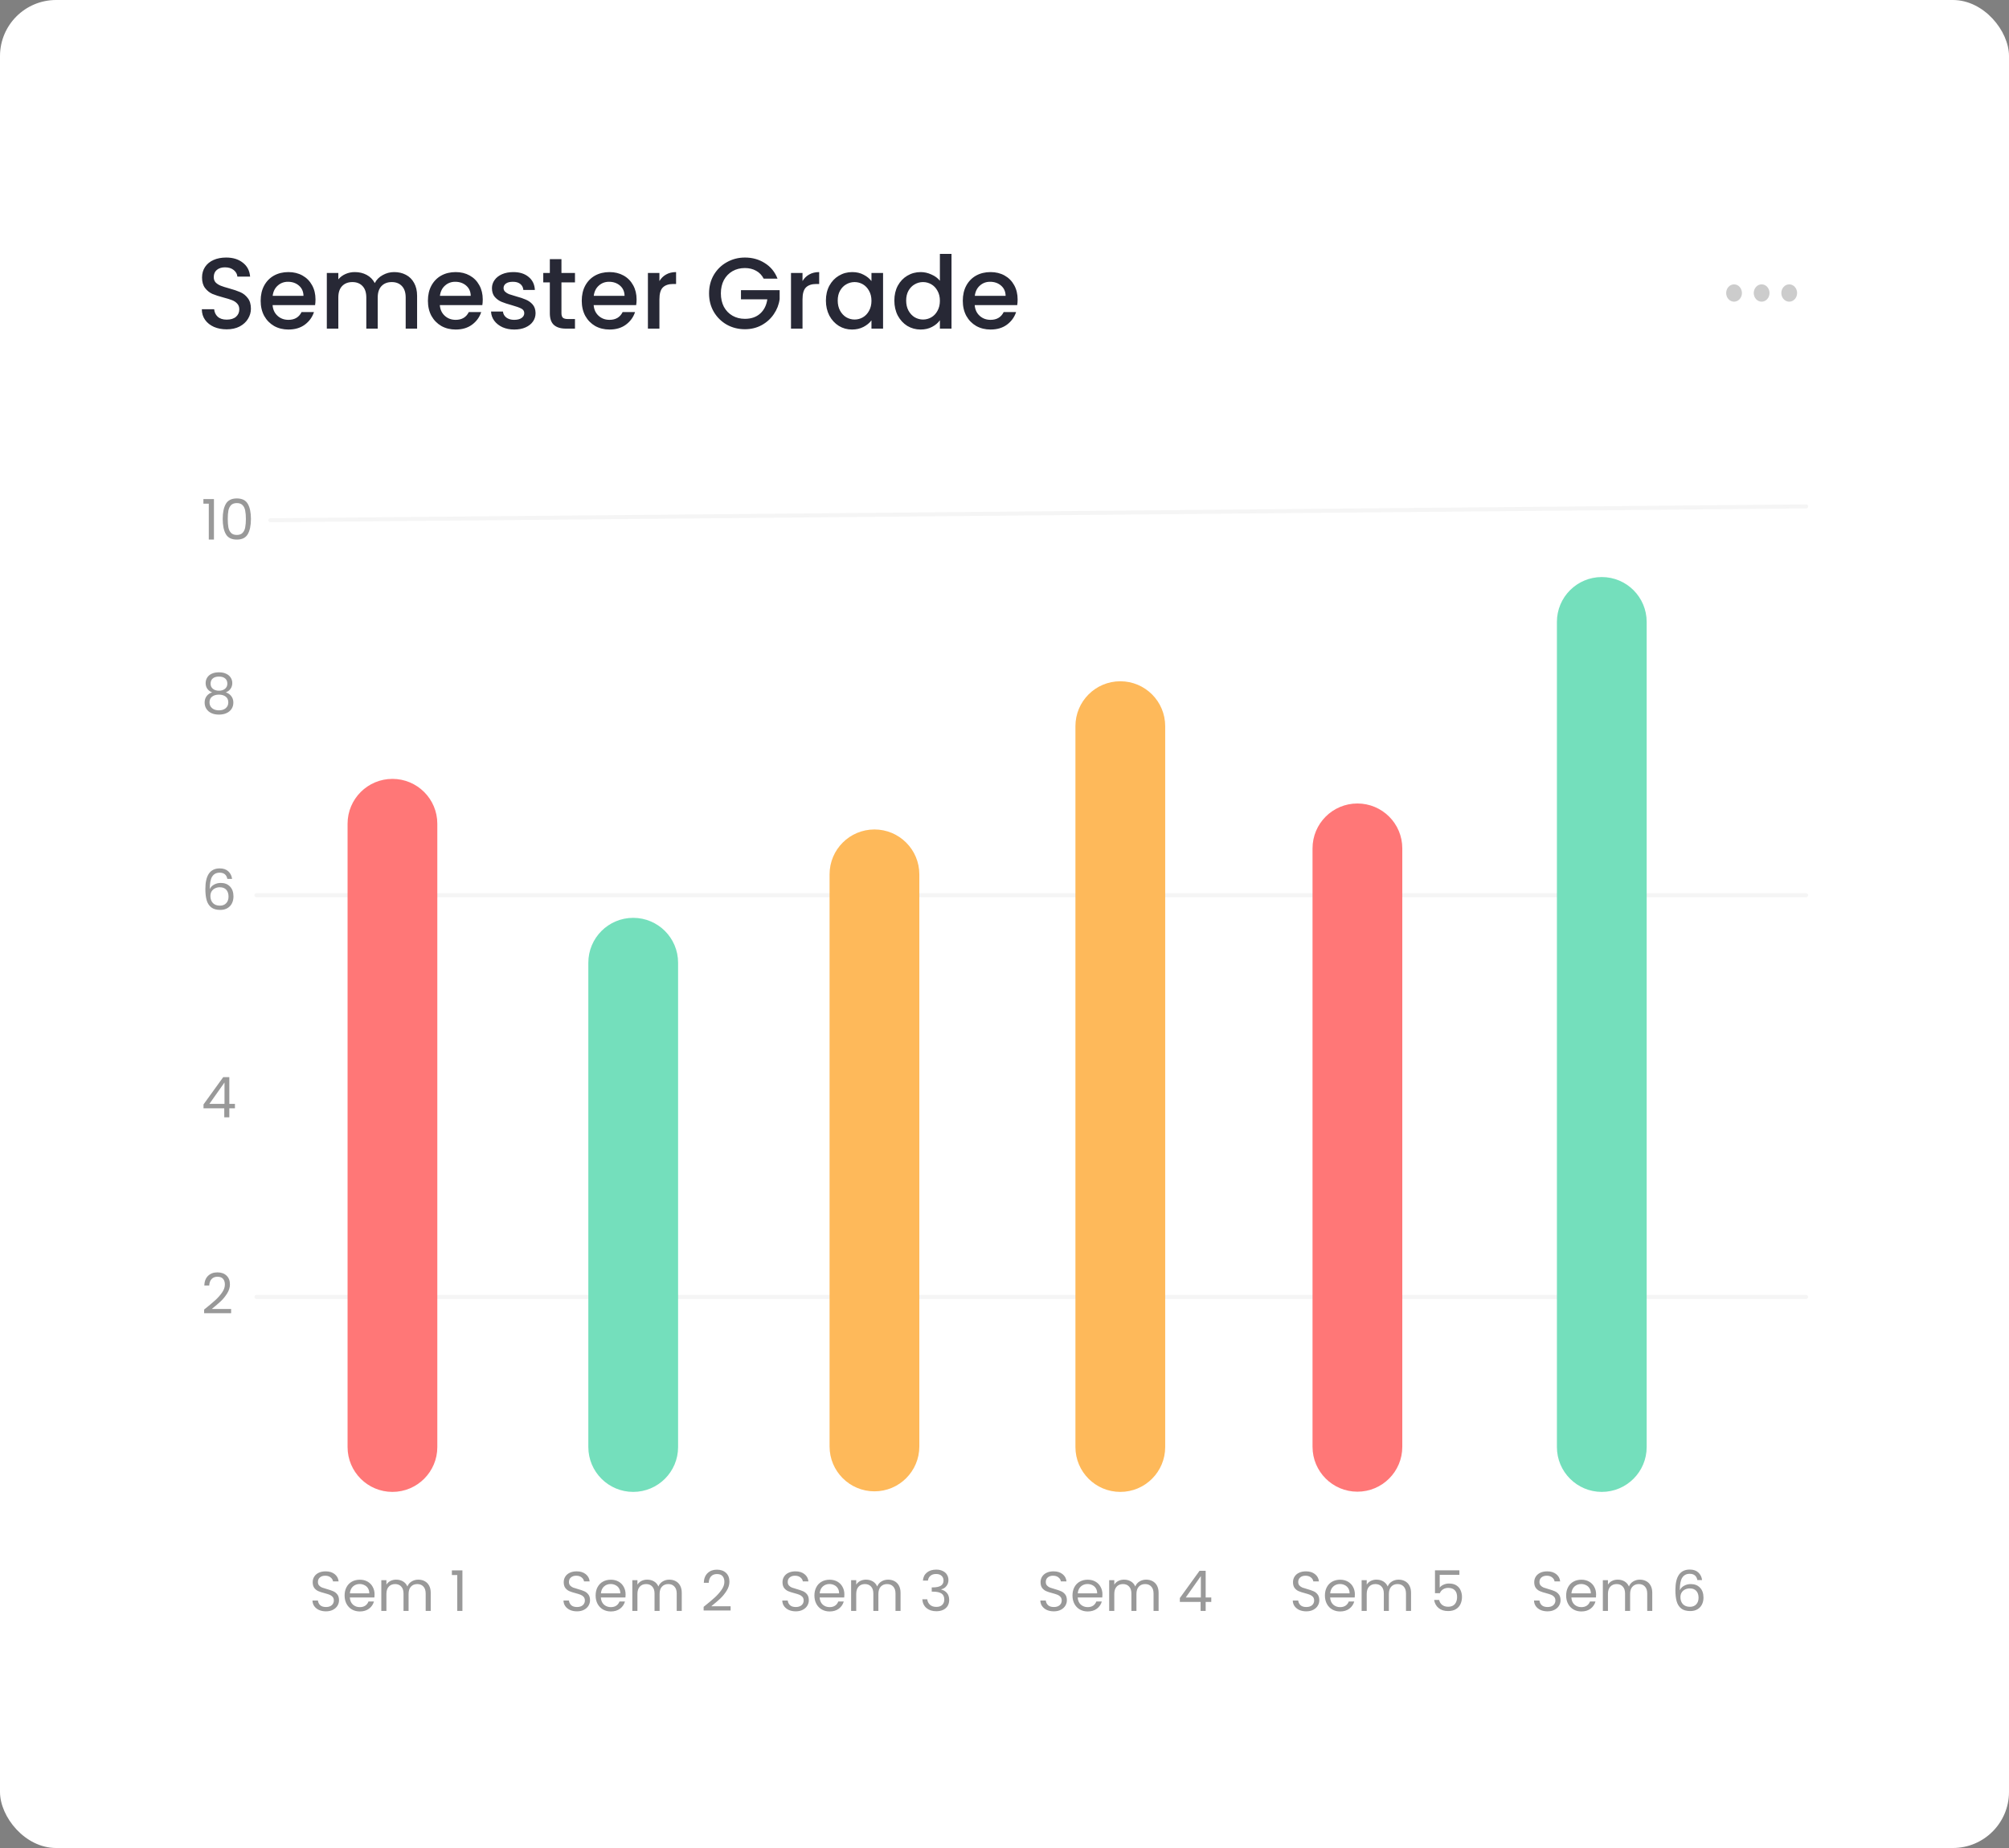 <svg width="150" height="138" viewBox="0 0 150 138" fill="none" xmlns="http://www.w3.org/2000/svg">
<rect x="0" y="0" width="150" height="138" fill="#808080" stroke="none"/>
<rect width="150" height="138" rx="4.189" fill="white"/>
<line opacity="0.1" x1="19.15" y1="66.85" x2="134.85" y2="66.85" stroke="#999999" stroke-width="0.3" stroke-linecap="round"/>
<path opacity="0.4" d="M24.34 120.327C24.147 120.327 23.974 120.294 23.821 120.227C23.67 120.157 23.551 120.062 23.465 119.942C23.378 119.819 23.333 119.678 23.331 119.519H23.737C23.751 119.656 23.807 119.771 23.904 119.866C24.005 119.959 24.15 120.005 24.34 120.005C24.521 120.005 24.664 119.96 24.767 119.871C24.873 119.778 24.926 119.661 24.926 119.519C24.926 119.407 24.896 119.316 24.834 119.246C24.773 119.177 24.696 119.124 24.604 119.087C24.512 119.051 24.387 119.012 24.231 118.97C24.038 118.92 23.884 118.87 23.766 118.819C23.652 118.769 23.553 118.691 23.469 118.585C23.388 118.476 23.347 118.331 23.347 118.149C23.347 117.99 23.388 117.849 23.469 117.726C23.55 117.603 23.663 117.508 23.808 117.441C23.956 117.374 24.125 117.341 24.315 117.341C24.588 117.341 24.812 117.409 24.985 117.546C25.161 117.683 25.26 117.864 25.282 118.09H24.864C24.85 117.979 24.791 117.881 24.688 117.797C24.584 117.711 24.448 117.667 24.277 117.667C24.118 117.667 23.988 117.709 23.888 117.793C23.787 117.874 23.737 117.989 23.737 118.136C23.737 118.243 23.766 118.329 23.825 118.396C23.886 118.463 23.96 118.515 24.047 118.551C24.136 118.585 24.26 118.624 24.42 118.668C24.612 118.722 24.767 118.775 24.884 118.828C25.002 118.878 25.102 118.957 25.186 119.066C25.27 119.172 25.312 119.318 25.312 119.502C25.312 119.644 25.274 119.778 25.199 119.904C25.123 120.03 25.012 120.132 24.864 120.21C24.716 120.288 24.541 120.327 24.34 120.327ZM27.967 119.062C27.967 119.135 27.963 119.212 27.954 119.293H26.12C26.134 119.519 26.211 119.696 26.35 119.825C26.493 119.95 26.664 120.013 26.865 120.013C27.03 120.013 27.167 119.975 27.276 119.9C27.388 119.822 27.466 119.718 27.511 119.59H27.921C27.86 119.811 27.737 119.991 27.552 120.13C27.368 120.267 27.139 120.336 26.865 120.336C26.648 120.336 26.452 120.287 26.279 120.189C26.109 120.091 25.975 119.953 25.877 119.774C25.779 119.593 25.73 119.383 25.73 119.146C25.73 118.909 25.778 118.701 25.873 118.522C25.968 118.343 26.1 118.206 26.271 118.111C26.444 118.014 26.642 117.965 26.865 117.965C27.083 117.965 27.276 118.012 27.444 118.107C27.611 118.202 27.739 118.333 27.829 118.501C27.921 118.666 27.967 118.853 27.967 119.062ZM27.573 118.983C27.573 118.837 27.541 118.713 27.477 118.61C27.413 118.504 27.325 118.424 27.213 118.371C27.104 118.315 26.983 118.287 26.849 118.287C26.656 118.287 26.491 118.349 26.354 118.472C26.22 118.594 26.144 118.765 26.124 118.983H27.573ZM31.23 117.961C31.409 117.961 31.568 117.998 31.708 118.074C31.848 118.146 31.958 118.257 32.039 118.405C32.12 118.553 32.16 118.733 32.16 118.945V120.298H31.783V118.999C31.783 118.77 31.726 118.596 31.612 118.476C31.5 118.353 31.348 118.291 31.155 118.291C30.957 118.291 30.799 118.356 30.682 118.484C30.564 118.61 30.506 118.793 30.506 119.033V120.298H30.129V118.999C30.129 118.77 30.072 118.596 29.957 118.476C29.846 118.353 29.693 118.291 29.501 118.291C29.302 118.291 29.145 118.356 29.027 118.484C28.91 118.61 28.851 118.793 28.851 119.033V120.298H28.47V118.002H28.851V118.333C28.927 118.213 29.027 118.121 29.153 118.057C29.281 117.993 29.422 117.961 29.576 117.961C29.769 117.961 29.939 118.004 30.087 118.09C30.235 118.177 30.345 118.304 30.418 118.472C30.482 118.31 30.588 118.184 30.736 118.095C30.884 118.005 31.049 117.961 31.23 117.961ZM33.739 117.617V117.269H34.526V120.298H34.141V117.617H33.739Z" fill="black"/>
<path opacity="0.4" d="M15.241 97.792C15.596 97.507 15.873 97.274 16.075 97.092C16.276 96.908 16.445 96.717 16.581 96.519C16.721 96.317 16.791 96.121 16.791 95.928C16.791 95.746 16.746 95.604 16.657 95.501C16.57 95.395 16.429 95.341 16.234 95.341C16.044 95.341 15.896 95.402 15.79 95.522C15.686 95.639 15.63 95.797 15.622 95.995H15.254C15.265 95.682 15.36 95.441 15.538 95.27C15.717 95.1 15.947 95.015 16.23 95.015C16.517 95.015 16.745 95.094 16.912 95.254C17.083 95.413 17.168 95.632 17.168 95.911C17.168 96.143 17.098 96.369 16.958 96.59C16.822 96.808 16.665 97 16.489 97.168C16.313 97.332 16.088 97.525 15.815 97.746H17.256V98.064H15.241V97.792Z" fill="black"/>
<path opacity="0.4" d="M15.195 82.763V82.474L16.665 80.438H17.122V82.432H17.541V82.763H17.122V83.438H16.745V82.763H15.195ZM16.762 80.836L15.635 82.432H16.762V80.836Z" fill="black"/>
<path opacity="0.4" d="M16.975 65.632C16.914 65.322 16.722 65.167 16.401 65.167C16.153 65.167 15.967 65.263 15.844 65.456C15.721 65.645 15.661 65.96 15.664 66.398C15.728 66.253 15.834 66.14 15.982 66.059C16.133 65.975 16.301 65.933 16.485 65.933C16.773 65.933 17.002 66.022 17.172 66.201C17.345 66.38 17.432 66.627 17.432 66.943C17.432 67.132 17.394 67.303 17.319 67.454C17.246 67.604 17.134 67.724 16.983 67.814C16.835 67.903 16.655 67.948 16.443 67.948C16.155 67.948 15.931 67.884 15.769 67.755C15.607 67.627 15.494 67.449 15.43 67.223C15.365 66.997 15.333 66.718 15.333 66.385C15.333 65.361 15.691 64.848 16.405 64.848C16.679 64.848 16.894 64.922 17.05 65.07C17.207 65.218 17.299 65.405 17.327 65.632H16.975ZM16.405 66.256C16.285 66.256 16.172 66.281 16.066 66.331C15.96 66.379 15.873 66.453 15.806 66.553C15.742 66.651 15.71 66.771 15.71 66.913C15.71 67.126 15.771 67.299 15.894 67.433C16.017 67.564 16.193 67.629 16.422 67.629C16.618 67.629 16.773 67.57 16.887 67.449C17.004 67.326 17.063 67.162 17.063 66.955C17.063 66.737 17.007 66.567 16.895 66.444C16.784 66.318 16.62 66.256 16.405 66.256Z" fill="black"/>
<path opacity="0.4" d="M15.84 51.704C15.684 51.643 15.563 51.554 15.48 51.436C15.396 51.319 15.354 51.177 15.354 51.009C15.354 50.858 15.392 50.723 15.467 50.603C15.543 50.48 15.654 50.383 15.802 50.314C15.953 50.241 16.134 50.205 16.347 50.205C16.559 50.205 16.739 50.241 16.887 50.314C17.038 50.383 17.151 50.48 17.226 50.603C17.305 50.723 17.344 50.858 17.344 51.009C17.344 51.171 17.3 51.313 17.214 51.436C17.127 51.556 17.009 51.646 16.858 51.704C17.031 51.757 17.168 51.851 17.268 51.985C17.372 52.116 17.423 52.275 17.423 52.462C17.423 52.644 17.379 52.803 17.289 52.94C17.2 53.074 17.073 53.179 16.908 53.254C16.746 53.327 16.559 53.363 16.347 53.363C16.134 53.363 15.947 53.327 15.786 53.254C15.626 53.179 15.502 53.074 15.413 52.94C15.323 52.803 15.279 52.644 15.279 52.462C15.279 52.275 15.329 52.115 15.43 51.981C15.53 51.847 15.667 51.755 15.84 51.704ZM16.975 51.055C16.975 50.885 16.919 50.754 16.808 50.661C16.696 50.569 16.542 50.523 16.347 50.523C16.154 50.523 16.002 50.569 15.89 50.661C15.778 50.754 15.723 50.886 15.723 51.059C15.723 51.216 15.78 51.341 15.894 51.436C16.012 51.531 16.163 51.579 16.347 51.579C16.534 51.579 16.685 51.531 16.799 51.436C16.916 51.339 16.975 51.212 16.975 51.055ZM16.347 51.872C16.14 51.872 15.971 51.921 15.84 52.019C15.709 52.114 15.643 52.257 15.643 52.45C15.643 52.629 15.706 52.773 15.832 52.881C15.96 52.99 16.132 53.045 16.347 53.045C16.562 53.045 16.732 52.99 16.858 52.881C16.983 52.773 17.046 52.629 17.046 52.45C17.046 52.263 16.982 52.12 16.854 52.023C16.725 51.922 16.556 51.872 16.347 51.872Z" fill="black"/>
<path opacity="0.4" d="M15.187 37.614V37.266H15.974V40.294H15.589V37.614H15.187ZM16.629 38.749C16.629 38.269 16.707 37.894 16.863 37.626C17.02 37.355 17.293 37.22 17.684 37.22C18.072 37.22 18.345 37.355 18.501 37.626C18.657 37.894 18.736 38.269 18.736 38.749C18.736 39.237 18.657 39.617 18.501 39.888C18.345 40.159 18.072 40.294 17.684 40.294C17.293 40.294 17.02 40.159 16.863 39.888C16.707 39.617 16.629 39.237 16.629 38.749ZM18.359 38.749C18.359 38.506 18.342 38.301 18.308 38.133C18.278 37.963 18.212 37.826 18.111 37.723C18.014 37.619 17.871 37.568 17.684 37.568C17.494 37.568 17.349 37.619 17.249 37.723C17.151 37.826 17.085 37.963 17.052 38.133C17.021 38.301 17.006 38.506 17.006 38.749C17.006 39 17.021 39.211 17.052 39.381C17.085 39.552 17.151 39.688 17.249 39.792C17.349 39.895 17.494 39.947 17.684 39.947C17.871 39.947 18.014 39.895 18.111 39.792C18.212 39.688 18.278 39.552 18.308 39.381C18.342 39.211 18.359 39 18.359 38.749Z" fill="black"/>
<path opacity="0.4" d="M43.082 120.327C42.889 120.327 42.716 120.294 42.563 120.227C42.412 120.157 42.293 120.062 42.207 119.942C42.12 119.819 42.075 119.678 42.073 119.519H42.479C42.493 119.656 42.549 119.771 42.647 119.866C42.747 119.959 42.892 120.005 43.082 120.005C43.264 120.005 43.406 119.96 43.51 119.871C43.616 119.778 43.669 119.661 43.669 119.519C43.669 119.407 43.638 119.316 43.577 119.246C43.515 119.177 43.438 119.124 43.346 119.087C43.254 119.051 43.13 119.012 42.973 118.97C42.781 118.92 42.626 118.87 42.508 118.819C42.394 118.769 42.295 118.691 42.211 118.585C42.13 118.476 42.09 118.331 42.09 118.149C42.09 117.99 42.13 117.849 42.211 117.726C42.292 117.603 42.405 117.508 42.55 117.441C42.698 117.374 42.867 117.341 43.057 117.341C43.331 117.341 43.554 117.409 43.727 117.546C43.903 117.683 44.002 117.864 44.025 118.09H43.606C43.592 117.979 43.533 117.881 43.43 117.797C43.327 117.711 43.19 117.667 43.019 117.667C42.86 117.667 42.73 117.709 42.63 117.793C42.529 117.874 42.479 117.989 42.479 118.136C42.479 118.243 42.508 118.329 42.567 118.396C42.628 118.463 42.702 118.515 42.789 118.551C42.878 118.585 43.003 118.624 43.162 118.668C43.355 118.722 43.51 118.775 43.627 118.828C43.744 118.878 43.844 118.957 43.928 119.066C44.012 119.172 44.054 119.318 44.054 119.502C44.054 119.644 44.016 119.778 43.941 119.904C43.865 120.03 43.754 120.132 43.606 120.21C43.458 120.288 43.283 120.327 43.082 120.327ZM46.709 119.062C46.709 119.135 46.705 119.212 46.697 119.293H44.862C44.876 119.519 44.953 119.696 45.092 119.825C45.235 119.95 45.407 120.013 45.608 120.013C45.772 120.013 45.909 119.975 46.018 119.9C46.13 119.822 46.208 119.718 46.253 119.59H46.663C46.602 119.811 46.479 119.991 46.295 120.13C46.11 120.267 45.881 120.336 45.608 120.336C45.39 120.336 45.194 120.287 45.021 120.189C44.851 120.091 44.717 119.953 44.619 119.774C44.521 119.593 44.472 119.383 44.472 119.146C44.472 118.909 44.52 118.701 44.615 118.522C44.71 118.343 44.843 118.206 45.013 118.111C45.186 118.014 45.384 117.965 45.608 117.965C45.825 117.965 46.018 118.012 46.186 118.107C46.353 118.202 46.482 118.333 46.571 118.501C46.663 118.666 46.709 118.853 46.709 119.062ZM46.316 118.983C46.316 118.837 46.283 118.713 46.219 118.61C46.155 118.504 46.067 118.424 45.955 118.371C45.846 118.315 45.725 118.287 45.591 118.287C45.398 118.287 45.233 118.349 45.097 118.472C44.963 118.594 44.886 118.765 44.866 118.983H46.316ZM49.973 117.961C50.151 117.961 50.311 117.998 50.45 118.074C50.59 118.146 50.7 118.257 50.781 118.405C50.862 118.553 50.903 118.733 50.903 118.945V120.298H50.526V118.999C50.526 118.77 50.468 118.596 50.354 118.476C50.242 118.353 50.09 118.291 49.897 118.291C49.699 118.291 49.541 118.356 49.424 118.484C49.307 118.61 49.248 118.793 49.248 119.033V120.298H48.871V118.999C48.871 118.77 48.814 118.596 48.699 118.476C48.588 118.353 48.435 118.291 48.243 118.291C48.044 118.291 47.887 118.356 47.77 118.484C47.652 118.61 47.593 118.793 47.593 119.033V120.298H47.212V118.002H47.593V118.333C47.669 118.213 47.77 118.121 47.895 118.057C48.024 117.993 48.165 117.961 48.318 117.961C48.511 117.961 48.681 118.004 48.829 118.09C48.977 118.177 49.087 118.304 49.16 118.472C49.224 118.31 49.33 118.184 49.478 118.095C49.626 118.005 49.791 117.961 49.973 117.961ZM52.536 119.992C52.89 119.707 53.168 119.474 53.369 119.293C53.57 119.108 53.739 118.917 53.876 118.719C54.016 118.518 54.085 118.321 54.085 118.128C54.085 117.947 54.041 117.804 53.951 117.701C53.865 117.595 53.724 117.542 53.528 117.542C53.339 117.542 53.191 117.602 53.084 117.722C52.981 117.839 52.925 117.997 52.917 118.195H52.548C52.559 117.882 52.654 117.641 52.833 117.471C53.012 117.3 53.242 117.215 53.524 117.215C53.812 117.215 54.039 117.295 54.207 117.454C54.377 117.613 54.462 117.832 54.462 118.111C54.462 118.343 54.393 118.569 54.253 118.79C54.116 119.008 53.96 119.2 53.784 119.368C53.608 119.533 53.383 119.725 53.109 119.946H54.55V120.264H52.536V119.992Z" fill="black"/>
<path opacity="0.4" d="M59.418 120.327C59.225 120.327 59.052 120.294 58.899 120.227C58.748 120.157 58.629 120.062 58.543 119.942C58.456 119.819 58.411 119.678 58.409 119.519H58.815C58.829 119.656 58.885 119.771 58.983 119.866C59.083 119.959 59.228 120.005 59.418 120.005C59.6 120.005 59.742 119.96 59.845 119.871C59.952 119.778 60.005 119.661 60.005 119.519C60.005 119.407 59.974 119.316 59.912 119.246C59.851 119.177 59.774 119.124 59.682 119.087C59.59 119.051 59.466 119.012 59.309 118.97C59.117 118.92 58.962 118.87 58.844 118.819C58.73 118.769 58.631 118.691 58.547 118.585C58.466 118.476 58.425 118.331 58.425 118.149C58.425 117.99 58.466 117.849 58.547 117.726C58.628 117.603 58.741 117.508 58.886 117.441C59.034 117.374 59.203 117.341 59.393 117.341C59.667 117.341 59.89 117.409 60.063 117.546C60.239 117.683 60.338 117.864 60.361 118.09H59.942C59.928 117.979 59.869 117.881 59.766 117.797C59.663 117.711 59.526 117.667 59.355 117.667C59.196 117.667 59.066 117.709 58.966 117.793C58.865 117.874 58.815 117.989 58.815 118.136C58.815 118.243 58.844 118.329 58.903 118.396C58.964 118.463 59.038 118.515 59.125 118.551C59.214 118.585 59.339 118.624 59.498 118.668C59.69 118.722 59.845 118.775 59.963 118.828C60.08 118.878 60.181 118.957 60.264 119.066C60.348 119.172 60.39 119.318 60.39 119.502C60.39 119.644 60.352 119.778 60.277 119.904C60.201 120.03 60.09 120.132 59.942 120.21C59.794 120.288 59.619 120.327 59.418 120.327ZM63.045 119.062C63.045 119.135 63.041 119.212 63.033 119.293H61.198C61.212 119.519 61.289 119.696 61.428 119.825C61.571 119.95 61.742 120.013 61.944 120.013C62.108 120.013 62.245 119.975 62.354 119.9C62.466 119.822 62.544 119.718 62.589 119.59H62.999C62.938 119.811 62.815 119.991 62.63 120.13C62.446 120.267 62.217 120.336 61.944 120.336C61.726 120.336 61.53 120.287 61.357 120.189C61.187 120.091 61.053 119.953 60.955 119.774C60.857 119.593 60.808 119.383 60.808 119.146C60.808 118.909 60.856 118.701 60.951 118.522C61.046 118.343 61.178 118.206 61.349 118.111C61.522 118.014 61.72 117.965 61.944 117.965C62.161 117.965 62.354 118.012 62.522 118.107C62.689 118.202 62.818 118.333 62.907 118.501C62.999 118.666 63.045 118.853 63.045 119.062ZM62.651 118.983C62.651 118.837 62.619 118.713 62.555 118.61C62.491 118.504 62.403 118.424 62.291 118.371C62.182 118.315 62.061 118.287 61.927 118.287C61.734 118.287 61.569 118.349 61.432 118.472C61.298 118.594 61.222 118.765 61.202 118.983H62.651ZM66.309 117.961C66.487 117.961 66.647 117.998 66.786 118.074C66.926 118.146 67.036 118.257 67.117 118.405C67.198 118.553 67.239 118.733 67.239 118.945V120.298H66.862V118.999C66.862 118.77 66.804 118.596 66.69 118.476C66.578 118.353 66.426 118.291 66.233 118.291C66.035 118.291 65.877 118.356 65.76 118.484C65.643 118.61 65.584 118.793 65.584 119.033V120.298H65.207V118.999C65.207 118.77 65.15 118.596 65.035 118.476C64.924 118.353 64.771 118.291 64.579 118.291C64.38 118.291 64.223 118.356 64.105 118.484C63.988 118.61 63.929 118.793 63.929 119.033V120.298H63.548V118.002H63.929V118.333C64.005 118.213 64.105 118.121 64.231 118.057C64.359 117.993 64.501 117.961 64.654 117.961C64.847 117.961 65.017 118.004 65.165 118.09C65.313 118.177 65.423 118.304 65.496 118.472C65.56 118.31 65.666 118.184 65.814 118.095C65.962 118.005 66.127 117.961 66.309 117.961ZM68.909 118.032C68.929 117.775 69.028 117.574 69.207 117.429C69.385 117.283 69.617 117.211 69.902 117.211C70.092 117.211 70.255 117.246 70.392 117.316C70.532 117.383 70.636 117.475 70.706 117.592C70.779 117.709 70.815 117.842 70.815 117.99C70.815 118.163 70.765 118.312 70.664 118.438C70.567 118.564 70.438 118.645 70.279 118.681V118.702C70.46 118.747 70.604 118.835 70.71 118.966C70.817 119.097 70.87 119.269 70.87 119.481C70.87 119.64 70.833 119.784 70.761 119.912C70.688 120.038 70.579 120.137 70.434 120.21C70.289 120.282 70.114 120.319 69.91 120.319C69.614 120.319 69.371 120.242 69.181 120.088C68.992 119.932 68.885 119.711 68.863 119.427H69.232C69.251 119.594 69.32 119.731 69.437 119.837C69.554 119.943 69.711 119.996 69.906 119.996C70.102 119.996 70.25 119.946 70.35 119.845C70.454 119.742 70.505 119.61 70.505 119.448C70.505 119.238 70.435 119.087 70.296 118.995C70.156 118.903 69.945 118.857 69.663 118.857H69.567V118.539H69.667C69.924 118.536 70.118 118.494 70.25 118.413C70.381 118.329 70.447 118.201 70.447 118.028C70.447 117.88 70.398 117.761 70.3 117.672C70.205 117.582 70.068 117.538 69.889 117.538C69.716 117.538 69.577 117.582 69.471 117.672C69.364 117.761 69.302 117.881 69.282 118.032H68.909Z" fill="black"/>
<path opacity="0.4" d="M78.686 120.327C78.493 120.327 78.32 120.294 78.166 120.227C78.016 120.157 77.897 120.062 77.81 119.942C77.724 119.819 77.679 119.678 77.676 119.519H78.083C78.097 119.656 78.152 119.771 78.25 119.866C78.351 119.959 78.496 120.005 78.686 120.005C78.867 120.005 79.01 119.96 79.113 119.871C79.219 119.778 79.272 119.661 79.272 119.519C79.272 119.407 79.241 119.316 79.18 119.246C79.119 119.177 79.042 119.124 78.95 119.087C78.858 119.051 78.733 119.012 78.577 118.97C78.384 118.92 78.229 118.87 78.112 118.819C77.997 118.769 77.898 118.691 77.814 118.585C77.734 118.476 77.693 118.331 77.693 118.149C77.693 117.99 77.734 117.849 77.814 117.726C77.895 117.603 78.009 117.508 78.154 117.441C78.302 117.374 78.471 117.341 78.661 117.341C78.934 117.341 79.158 117.409 79.331 117.546C79.507 117.683 79.606 117.864 79.628 118.09H79.209C79.195 117.979 79.137 117.881 79.033 117.797C78.93 117.711 78.793 117.667 78.623 117.667C78.464 117.667 78.334 117.709 78.233 117.793C78.133 117.874 78.083 117.989 78.083 118.136C78.083 118.243 78.112 118.329 78.171 118.396C78.232 118.463 78.306 118.515 78.392 118.551C78.482 118.585 78.606 118.624 78.765 118.668C78.958 118.722 79.113 118.775 79.23 118.828C79.347 118.878 79.448 118.957 79.532 119.066C79.616 119.172 79.657 119.318 79.657 119.502C79.657 119.644 79.62 119.778 79.544 119.904C79.469 120.03 79.357 120.132 79.209 120.21C79.061 120.288 78.887 120.327 78.686 120.327ZM82.313 119.062C82.313 119.135 82.309 119.212 82.3 119.293H80.466C80.48 119.519 80.556 119.696 80.696 119.825C80.838 119.95 81.01 120.013 81.211 120.013C81.376 120.013 81.513 119.975 81.622 119.9C81.733 119.822 81.811 119.718 81.856 119.59H82.267C82.205 119.811 82.082 119.991 81.898 120.13C81.714 120.267 81.485 120.336 81.211 120.336C80.993 120.336 80.798 120.287 80.625 120.189C80.454 120.091 80.32 119.953 80.223 119.774C80.125 119.593 80.076 119.383 80.076 119.146C80.076 118.909 80.124 118.701 80.218 118.522C80.313 118.343 80.446 118.206 80.616 118.111C80.79 118.014 80.988 117.965 81.211 117.965C81.429 117.965 81.622 118.012 81.789 118.107C81.957 118.202 82.085 118.333 82.174 118.501C82.267 118.666 82.313 118.853 82.313 119.062ZM81.919 118.983C81.919 118.837 81.887 118.713 81.823 118.61C81.758 118.504 81.671 118.424 81.559 118.371C81.45 118.315 81.328 118.287 81.194 118.287C81.002 118.287 80.837 118.349 80.7 118.472C80.566 118.594 80.489 118.765 80.47 118.983H81.919ZM85.576 117.961C85.755 117.961 85.914 117.998 86.054 118.074C86.193 118.146 86.304 118.257 86.385 118.405C86.466 118.553 86.506 118.733 86.506 118.945V120.298H86.129V118.999C86.129 118.77 86.072 118.596 85.957 118.476C85.846 118.353 85.694 118.291 85.501 118.291C85.302 118.291 85.145 118.356 85.028 118.484C84.91 118.61 84.852 118.793 84.852 119.033V120.298H84.475V118.999C84.475 118.77 84.417 118.596 84.303 118.476C84.191 118.353 84.039 118.291 83.846 118.291C83.648 118.291 83.49 118.356 83.373 118.484C83.256 118.61 83.197 118.793 83.197 119.033V120.298H82.816V118.002H83.197V118.333C83.272 118.213 83.373 118.121 83.499 118.057C83.627 117.993 83.768 117.961 83.922 117.961C84.114 117.961 84.285 118.004 84.433 118.09C84.581 118.177 84.691 118.304 84.764 118.472C84.828 118.31 84.934 118.184 85.082 118.095C85.23 118.005 85.395 117.961 85.576 117.961ZM88.093 119.623V119.334L89.563 117.299H90.02V119.293H90.439V119.623H90.02V120.298H89.643V119.623H88.093ZM89.66 117.697L88.533 119.293H89.66V117.697Z" fill="black"/>
<path opacity="0.4" d="M97.533 120.327C97.341 120.327 97.168 120.294 97.014 120.227C96.863 120.157 96.745 120.062 96.658 119.942C96.571 119.819 96.527 119.678 96.524 119.519H96.93C96.944 119.656 97 119.771 97.098 119.866C97.198 119.959 97.344 120.005 97.533 120.005C97.715 120.005 97.857 119.96 97.961 119.871C98.067 119.778 98.12 119.661 98.12 119.519C98.12 119.407 98.089 119.316 98.028 119.246C97.966 119.177 97.889 119.124 97.797 119.087C97.705 119.051 97.581 119.012 97.424 118.97C97.232 118.92 97.077 118.87 96.96 118.819C96.845 118.769 96.746 118.691 96.662 118.585C96.581 118.476 96.541 118.331 96.541 118.149C96.541 117.99 96.581 117.849 96.662 117.726C96.743 117.603 96.856 117.508 97.001 117.441C97.149 117.374 97.318 117.341 97.508 117.341C97.782 117.341 98.005 117.409 98.178 117.546C98.354 117.683 98.454 117.864 98.476 118.09H98.057C98.043 117.979 97.984 117.881 97.881 117.797C97.778 117.711 97.641 117.667 97.471 117.667C97.311 117.667 97.181 117.709 97.081 117.793C96.981 117.874 96.93 117.989 96.93 118.136C96.93 118.243 96.96 118.329 97.018 118.396C97.08 118.463 97.154 118.515 97.24 118.551C97.329 118.585 97.454 118.624 97.613 118.668C97.806 118.722 97.961 118.775 98.078 118.828C98.195 118.878 98.296 118.957 98.379 119.066C98.463 119.172 98.505 119.318 98.505 119.502C98.505 119.644 98.468 119.778 98.392 119.904C98.317 120.03 98.205 120.132 98.057 120.21C97.909 120.288 97.734 120.327 97.533 120.327ZM101.16 119.062C101.16 119.135 101.156 119.212 101.148 119.293H99.313C99.327 119.519 99.404 119.696 99.544 119.825C99.686 119.95 99.858 120.013 100.059 120.013C100.224 120.013 100.36 119.975 100.469 119.9C100.581 119.822 100.659 119.718 100.704 119.59H101.114C101.053 119.811 100.93 119.991 100.746 120.13C100.561 120.267 100.332 120.336 100.059 120.336C99.841 120.336 99.645 120.287 99.472 120.189C99.302 120.091 99.168 119.953 99.07 119.774C98.972 119.593 98.924 119.383 98.924 119.146C98.924 118.909 98.971 118.701 99.066 118.522C99.161 118.343 99.294 118.206 99.464 118.111C99.637 118.014 99.835 117.965 100.059 117.965C100.277 117.965 100.469 118.012 100.637 118.107C100.804 118.202 100.933 118.333 101.022 118.501C101.114 118.666 101.16 118.853 101.16 119.062ZM100.767 118.983C100.767 118.837 100.735 118.713 100.67 118.61C100.606 118.504 100.518 118.424 100.406 118.371C100.298 118.315 100.176 118.287 100.042 118.287C99.849 118.287 99.685 118.349 99.548 118.472C99.414 118.594 99.337 118.765 99.317 118.983H100.767ZM104.424 117.961C104.603 117.961 104.762 117.998 104.901 118.074C105.041 118.146 105.151 118.257 105.232 118.405C105.313 118.553 105.354 118.733 105.354 118.945V120.298H104.977V118.999C104.977 118.77 104.92 118.596 104.805 118.476C104.693 118.353 104.541 118.291 104.348 118.291C104.15 118.291 103.992 118.356 103.875 118.484C103.758 118.61 103.699 118.793 103.699 119.033V120.298H103.322V118.999C103.322 118.77 103.265 118.596 103.151 118.476C103.039 118.353 102.887 118.291 102.694 118.291C102.496 118.291 102.338 118.356 102.221 118.484C102.103 118.61 102.045 118.793 102.045 119.033V120.298H101.664V118.002H102.045V118.333C102.12 118.213 102.221 118.121 102.346 118.057C102.475 117.993 102.616 117.961 102.769 117.961C102.962 117.961 103.132 118.004 103.28 118.09C103.428 118.177 103.539 118.304 103.611 118.472C103.675 118.31 103.782 118.184 103.93 118.095C104.078 118.005 104.242 117.961 104.424 117.961ZM108.964 117.6H107.494V118.555C107.558 118.466 107.653 118.393 107.778 118.338C107.904 118.279 108.04 118.25 108.185 118.25C108.417 118.25 108.605 118.298 108.75 118.396C108.895 118.491 108.999 118.615 109.06 118.769C109.124 118.92 109.157 119.08 109.157 119.251C109.157 119.452 109.119 119.632 109.043 119.791C108.968 119.95 108.852 120.076 108.696 120.168C108.542 120.26 108.351 120.306 108.122 120.306C107.829 120.306 107.591 120.231 107.41 120.08C107.228 119.929 107.118 119.728 107.079 119.477H107.452C107.488 119.636 107.565 119.76 107.682 119.85C107.799 119.939 107.947 119.984 108.126 119.984C108.347 119.984 108.513 119.918 108.625 119.787C108.736 119.653 108.792 119.477 108.792 119.259C108.792 119.041 108.736 118.874 108.625 118.756C108.513 118.636 108.348 118.576 108.13 118.576C107.982 118.576 107.852 118.613 107.741 118.685C107.632 118.755 107.552 118.851 107.502 118.974H107.142V117.265H108.964V117.6Z" fill="black"/>
<path opacity="0.4" d="M115.545 120.327C115.352 120.327 115.179 120.294 115.026 120.227C114.875 120.157 114.756 120.062 114.67 119.942C114.583 119.819 114.538 119.678 114.536 119.519H114.942C114.956 119.656 115.012 119.771 115.109 119.866C115.21 119.959 115.355 120.005 115.545 120.005C115.727 120.005 115.869 119.96 115.972 119.871C116.078 119.778 116.132 119.661 116.132 119.519C116.132 119.407 116.101 119.316 116.039 119.246C115.978 119.177 115.901 119.124 115.809 119.087C115.717 119.051 115.593 119.012 115.436 118.97C115.244 118.92 115.089 118.87 114.971 118.819C114.857 118.769 114.758 118.691 114.674 118.585C114.593 118.476 114.552 118.331 114.552 118.149C114.552 117.99 114.593 117.849 114.674 117.726C114.755 117.603 114.868 117.508 115.013 117.441C115.161 117.374 115.33 117.341 115.52 117.341C115.794 117.341 116.017 117.409 116.19 117.546C116.366 117.683 116.465 117.864 116.488 118.09H116.069C116.055 117.979 115.996 117.881 115.893 117.797C115.789 117.711 115.653 117.667 115.482 117.667C115.323 117.667 115.193 117.709 115.093 117.793C114.992 117.874 114.942 117.989 114.942 118.136C114.942 118.243 114.971 118.329 115.03 118.396C115.091 118.463 115.165 118.515 115.252 118.551C115.341 118.585 115.466 118.624 115.625 118.668C115.817 118.722 115.972 118.775 116.09 118.828C116.207 118.878 116.307 118.957 116.391 119.066C116.475 119.172 116.517 119.318 116.517 119.502C116.517 119.644 116.479 119.778 116.404 119.904C116.328 120.03 116.217 120.132 116.069 120.21C115.921 120.288 115.746 120.327 115.545 120.327ZM119.172 119.062C119.172 119.135 119.168 119.212 119.16 119.293H117.325C117.339 119.519 117.416 119.696 117.555 119.825C117.698 119.95 117.869 120.013 118.071 120.013C118.235 120.013 118.372 119.975 118.481 119.9C118.593 119.822 118.671 119.718 118.716 119.59H119.126C119.065 119.811 118.942 119.991 118.757 120.13C118.573 120.267 118.344 120.336 118.071 120.336C117.853 120.336 117.657 120.287 117.484 120.189C117.314 120.091 117.18 119.953 117.082 119.774C116.984 119.593 116.935 119.383 116.935 119.146C116.935 118.909 116.983 118.701 117.078 118.522C117.173 118.343 117.305 118.206 117.476 118.111C117.649 118.014 117.847 117.965 118.071 117.965C118.288 117.965 118.481 118.012 118.649 118.107C118.816 118.202 118.945 118.333 119.034 118.501C119.126 118.666 119.172 118.853 119.172 119.062ZM118.778 118.983C118.778 118.837 118.746 118.713 118.682 118.61C118.618 118.504 118.53 118.424 118.418 118.371C118.309 118.315 118.188 118.287 118.054 118.287C117.861 118.287 117.696 118.349 117.559 118.472C117.425 118.594 117.349 118.765 117.329 118.983H118.778ZM122.436 117.961C122.614 117.961 122.773 117.998 122.913 118.074C123.053 118.146 123.163 118.257 123.244 118.405C123.325 118.553 123.365 118.733 123.365 118.945V120.298H122.988V118.999C122.988 118.77 122.931 118.596 122.817 118.476C122.705 118.353 122.553 118.291 122.36 118.291C122.162 118.291 122.004 118.356 121.887 118.484C121.77 118.61 121.711 118.793 121.711 119.033V120.298H121.334V118.999C121.334 118.77 121.277 118.596 121.162 118.476C121.051 118.353 120.898 118.291 120.706 118.291C120.507 118.291 120.35 118.356 120.232 118.484C120.115 118.61 120.056 118.793 120.056 119.033V120.298H119.675V118.002H120.056V118.333C120.132 118.213 120.232 118.121 120.358 118.057C120.486 117.993 120.627 117.961 120.781 117.961C120.974 117.961 121.144 118.004 121.292 118.09C121.44 118.177 121.55 118.304 121.623 118.472C121.687 118.31 121.793 118.184 121.941 118.095C122.089 118.005 122.254 117.961 122.436 117.961ZM126.733 117.99C126.671 117.68 126.48 117.525 126.159 117.525C125.91 117.525 125.725 117.621 125.602 117.814C125.479 118.004 125.419 118.318 125.422 118.756C125.486 118.611 125.592 118.498 125.74 118.417C125.891 118.333 126.058 118.291 126.243 118.291C126.53 118.291 126.759 118.381 126.929 118.56C127.103 118.738 127.189 118.985 127.189 119.301C127.189 119.491 127.151 119.661 127.076 119.812C127.003 119.963 126.892 120.083 126.741 120.172C126.593 120.262 126.413 120.306 126.201 120.306C125.913 120.306 125.688 120.242 125.526 120.114C125.364 119.985 125.251 119.808 125.187 119.582C125.123 119.355 125.091 119.076 125.091 118.744C125.091 117.719 125.448 117.207 126.163 117.207C126.437 117.207 126.652 117.281 126.808 117.429C126.964 117.577 127.057 117.764 127.084 117.99H126.733ZM126.163 118.614C126.043 118.614 125.93 118.639 125.824 118.689C125.718 118.737 125.631 118.811 125.564 118.911C125.5 119.009 125.468 119.129 125.468 119.272C125.468 119.484 125.529 119.657 125.652 119.791C125.775 119.922 125.951 119.988 126.18 119.988C126.375 119.988 126.53 119.928 126.645 119.808C126.762 119.685 126.821 119.52 126.821 119.314C126.821 119.096 126.765 118.925 126.653 118.802C126.541 118.677 126.378 118.614 126.163 118.614Z" fill="black"/>
<line opacity="0.1" x1="19.15" y1="96.85" x2="134.85" y2="96.85" stroke="#999999" stroke-width="0.3" stroke-linecap="round"/>
<line opacity="0.1" x1="0.15" y1="-0.15" x2="114.818" y2="-0.15" transform="matrix(1 -0.009 0.009 1 20.035 39)" stroke="#999999" stroke-width="0.3" stroke-linecap="round"/>
<path d="M16.925 24.593C16.573 24.593 16.256 24.532 15.975 24.412C15.693 24.286 15.472 24.11 15.311 23.884C15.15 23.658 15.07 23.394 15.07 23.092H15.99C16.01 23.319 16.098 23.505 16.254 23.65C16.415 23.796 16.638 23.869 16.925 23.869C17.221 23.869 17.453 23.799 17.619 23.658C17.784 23.512 17.867 23.326 17.867 23.1C17.867 22.924 17.814 22.781 17.709 22.67C17.608 22.56 17.48 22.474 17.324 22.414C17.174 22.354 16.962 22.288 16.691 22.218C16.349 22.127 16.07 22.037 15.854 21.946C15.643 21.851 15.462 21.705 15.311 21.509C15.161 21.313 15.085 21.052 15.085 20.725C15.085 20.423 15.161 20.16 15.311 19.933C15.462 19.707 15.673 19.534 15.945 19.413C16.216 19.293 16.53 19.232 16.887 19.232C17.395 19.232 17.809 19.36 18.131 19.617C18.458 19.868 18.639 20.215 18.674 20.657H17.724C17.709 20.466 17.619 20.303 17.453 20.167C17.287 20.031 17.068 19.963 16.797 19.963C16.55 19.963 16.349 20.026 16.194 20.152C16.038 20.278 15.96 20.459 15.96 20.695C15.96 20.856 16.008 20.989 16.103 21.094C16.204 21.195 16.329 21.275 16.48 21.336C16.631 21.396 16.837 21.461 17.098 21.532C17.445 21.627 17.727 21.723 17.943 21.818C18.164 21.914 18.35 22.062 18.501 22.263C18.656 22.459 18.734 22.723 18.734 23.055C18.734 23.321 18.662 23.573 18.516 23.809C18.375 24.045 18.166 24.236 17.89 24.382C17.619 24.522 17.297 24.593 16.925 24.593ZM23.556 22.361C23.556 22.517 23.546 22.658 23.526 22.783H20.352C20.377 23.115 20.5 23.381 20.721 23.582C20.942 23.784 21.214 23.884 21.535 23.884C21.998 23.884 22.325 23.691 22.516 23.303H23.443C23.317 23.686 23.089 24 22.757 24.246C22.43 24.487 22.023 24.608 21.535 24.608C21.138 24.608 20.782 24.52 20.465 24.344C20.153 24.163 19.907 23.912 19.726 23.59C19.55 23.263 19.462 22.886 19.462 22.459C19.462 22.032 19.547 21.657 19.718 21.336C19.894 21.009 20.138 20.758 20.45 20.582C20.766 20.406 21.128 20.318 21.535 20.318C21.927 20.318 22.277 20.403 22.583 20.574C22.89 20.745 23.129 20.986 23.3 21.298C23.471 21.605 23.556 21.959 23.556 22.361ZM22.659 22.09C22.654 21.773 22.541 21.519 22.32 21.328C22.098 21.137 21.825 21.042 21.498 21.042C21.201 21.042 20.947 21.137 20.736 21.328C20.525 21.514 20.399 21.768 20.359 22.09H22.659ZM29.431 20.318C29.758 20.318 30.049 20.386 30.305 20.521C30.567 20.657 30.77 20.858 30.916 21.125C31.067 21.391 31.142 21.713 31.142 22.09V24.54H30.29V22.218C30.29 21.846 30.197 21.562 30.011 21.366C29.825 21.165 29.572 21.064 29.25 21.064C28.928 21.064 28.672 21.165 28.481 21.366C28.295 21.562 28.202 21.846 28.202 22.218V24.54H27.35V22.218C27.35 21.846 27.257 21.562 27.071 21.366C26.885 21.165 26.631 21.064 26.309 21.064C25.988 21.064 25.731 21.165 25.54 21.366C25.354 21.562 25.261 21.846 25.261 22.218V24.54H24.402V20.386H25.261V20.861C25.402 20.69 25.581 20.557 25.797 20.461C26.013 20.366 26.244 20.318 26.49 20.318C26.822 20.318 27.119 20.388 27.38 20.529C27.641 20.67 27.843 20.873 27.983 21.14C28.109 20.888 28.305 20.69 28.571 20.544C28.838 20.393 29.124 20.318 29.431 20.318ZM36.044 22.361C36.044 22.517 36.033 22.658 36.013 22.783H32.839C32.864 23.115 32.987 23.381 33.209 23.582C33.43 23.784 33.701 23.884 34.023 23.884C34.485 23.884 34.812 23.691 35.003 23.303H35.93C35.805 23.686 35.576 24 35.244 24.246C34.918 24.487 34.511 24.608 34.023 24.608C33.626 24.608 33.269 24.52 32.952 24.344C32.641 24.163 32.394 23.912 32.213 23.59C32.038 23.263 31.95 22.886 31.95 22.459C31.95 22.032 32.035 21.657 32.206 21.336C32.382 21.009 32.626 20.758 32.937 20.582C33.254 20.406 33.616 20.318 34.023 20.318C34.415 20.318 34.764 20.403 35.071 20.574C35.377 20.745 35.616 20.986 35.787 21.298C35.958 21.605 36.044 21.959 36.044 22.361ZM35.146 22.09C35.141 21.773 35.028 21.519 34.807 21.328C34.586 21.137 34.312 21.042 33.985 21.042C33.689 21.042 33.435 21.137 33.224 21.328C33.013 21.514 32.887 21.768 32.847 22.09H35.146ZM38.397 24.608C38.071 24.608 37.776 24.55 37.515 24.434C37.259 24.314 37.055 24.153 36.904 23.952C36.754 23.746 36.673 23.517 36.663 23.266H37.553C37.568 23.442 37.651 23.59 37.802 23.711C37.958 23.826 38.151 23.884 38.382 23.884C38.623 23.884 38.809 23.839 38.94 23.748C39.076 23.653 39.144 23.532 39.144 23.387C39.144 23.231 39.068 23.115 38.917 23.04C38.772 22.964 38.538 22.881 38.216 22.791C37.905 22.705 37.651 22.622 37.455 22.542C37.259 22.462 37.088 22.338 36.942 22.173C36.801 22.007 36.731 21.788 36.731 21.517C36.731 21.296 36.796 21.094 36.927 20.913C37.058 20.727 37.244 20.582 37.485 20.476C37.731 20.371 38.013 20.318 38.329 20.318C38.802 20.318 39.181 20.439 39.468 20.68C39.759 20.916 39.915 21.24 39.935 21.652H39.076C39.061 21.466 38.985 21.318 38.85 21.207C38.714 21.097 38.531 21.042 38.299 21.042C38.073 21.042 37.9 21.084 37.779 21.17C37.658 21.255 37.598 21.368 37.598 21.509C37.598 21.62 37.638 21.713 37.719 21.788C37.799 21.863 37.897 21.924 38.013 21.969C38.128 22.009 38.299 22.062 38.525 22.127C38.827 22.208 39.073 22.291 39.264 22.376C39.46 22.457 39.629 22.577 39.77 22.738C39.91 22.899 39.983 23.113 39.988 23.379C39.988 23.615 39.923 23.826 39.792 24.012C39.661 24.198 39.475 24.344 39.234 24.45C38.998 24.555 38.719 24.608 38.397 24.608ZM41.92 21.087V23.387C41.92 23.542 41.955 23.655 42.025 23.726C42.101 23.791 42.226 23.824 42.402 23.824H42.93V24.54H42.251C41.864 24.54 41.568 24.45 41.362 24.269C41.156 24.088 41.053 23.794 41.053 23.387V21.087H40.562V20.386H41.053V19.353H41.92V20.386H42.93V21.087H41.92ZM47.53 22.361C47.53 22.517 47.52 22.658 47.499 22.783H44.325C44.35 23.115 44.474 23.381 44.695 23.582C44.916 23.784 45.187 23.884 45.509 23.884C45.971 23.884 46.298 23.691 46.489 23.303H47.416C47.291 23.686 47.062 24 46.73 24.246C46.404 24.487 45.997 24.608 45.509 24.608C45.112 24.608 44.755 24.52 44.438 24.344C44.127 24.163 43.88 23.912 43.7 23.59C43.524 23.263 43.436 22.886 43.436 22.459C43.436 22.032 43.521 21.657 43.692 21.336C43.868 21.009 44.112 20.758 44.423 20.582C44.74 20.406 45.102 20.318 45.509 20.318C45.901 20.318 46.25 20.403 46.557 20.574C46.864 20.745 47.102 20.986 47.273 21.298C47.444 21.605 47.53 21.959 47.53 22.361ZM46.632 22.09C46.627 21.773 46.514 21.519 46.293 21.328C46.072 21.137 45.798 21.042 45.471 21.042C45.175 21.042 44.921 21.137 44.71 21.328C44.499 21.514 44.373 21.768 44.333 22.09H46.632ZM49.235 20.989C49.361 20.778 49.526 20.614 49.733 20.499C49.944 20.378 50.193 20.318 50.479 20.318V21.207H50.26C49.924 21.207 49.667 21.293 49.491 21.464C49.32 21.635 49.235 21.931 49.235 22.354V24.54H48.376V20.386H49.235V20.989ZM57.02 20.808C56.884 20.547 56.696 20.351 56.455 20.22C56.213 20.084 55.934 20.016 55.618 20.016C55.271 20.016 54.962 20.094 54.69 20.25C54.419 20.406 54.205 20.627 54.049 20.913C53.899 21.2 53.823 21.532 53.823 21.909C53.823 22.286 53.899 22.62 54.049 22.912C54.205 23.198 54.419 23.419 54.69 23.575C54.962 23.731 55.271 23.809 55.618 23.809C56.085 23.809 56.465 23.678 56.756 23.417C57.048 23.155 57.226 22.801 57.291 22.354H55.324V21.668H58.211V22.338C58.156 22.746 58.01 23.12 57.774 23.462C57.543 23.804 57.239 24.078 56.862 24.284C56.49 24.485 56.075 24.585 55.618 24.585C55.125 24.585 54.675 24.472 54.268 24.246C53.861 24.015 53.537 23.696 53.295 23.288C53.059 22.881 52.941 22.421 52.941 21.909C52.941 21.396 53.059 20.936 53.295 20.529C53.537 20.122 53.861 19.805 54.268 19.579C54.68 19.348 55.13 19.232 55.618 19.232C56.176 19.232 56.671 19.37 57.103 19.647C57.54 19.918 57.857 20.305 58.053 20.808H57.02ZM59.919 20.989C60.044 20.778 60.21 20.614 60.416 20.499C60.627 20.378 60.876 20.318 61.163 20.318V21.207H60.944C60.607 21.207 60.351 21.293 60.175 21.464C60.004 21.635 59.919 21.931 59.919 22.354V24.54H59.059V20.386H59.919V20.989ZM61.666 22.444C61.666 22.027 61.752 21.657 61.922 21.336C62.098 21.014 62.335 20.765 62.631 20.589C62.933 20.408 63.264 20.318 63.626 20.318C63.953 20.318 64.237 20.383 64.478 20.514C64.725 20.64 64.921 20.798 65.067 20.989V20.386H65.933V24.54H65.067V23.922C64.921 24.118 64.722 24.281 64.471 24.412C64.219 24.543 63.933 24.608 63.611 24.608C63.255 24.608 62.928 24.517 62.631 24.337C62.335 24.151 62.098 23.894 61.922 23.567C61.752 23.236 61.666 22.861 61.666 22.444ZM65.067 22.459C65.067 22.173 65.006 21.924 64.885 21.713C64.77 21.502 64.617 21.341 64.426 21.23C64.235 21.12 64.028 21.064 63.807 21.064C63.586 21.064 63.38 21.12 63.189 21.23C62.998 21.336 62.842 21.494 62.722 21.705C62.606 21.911 62.548 22.157 62.548 22.444C62.548 22.73 62.606 22.982 62.722 23.198C62.842 23.414 62.998 23.58 63.189 23.696C63.385 23.806 63.591 23.861 63.807 23.861C64.028 23.861 64.235 23.806 64.426 23.696C64.617 23.585 64.77 23.424 64.885 23.213C65.006 22.997 65.067 22.746 65.067 22.459ZM66.776 22.444C66.776 22.027 66.861 21.657 67.032 21.336C67.208 21.014 67.445 20.765 67.741 20.589C68.043 20.408 68.377 20.318 68.744 20.318C69.015 20.318 69.282 20.378 69.543 20.499C69.809 20.614 70.02 20.77 70.176 20.966V18.961H71.043V24.54H70.176V23.914C70.036 24.115 69.84 24.281 69.588 24.412C69.342 24.543 69.058 24.608 68.736 24.608C68.374 24.608 68.043 24.517 67.741 24.337C67.445 24.151 67.208 23.894 67.032 23.567C66.861 23.236 66.776 22.861 66.776 22.444ZM70.176 22.459C70.176 22.173 70.116 21.924 69.995 21.713C69.88 21.502 69.727 21.341 69.535 21.23C69.344 21.12 69.138 21.064 68.917 21.064C68.696 21.064 68.49 21.12 68.299 21.23C68.108 21.336 67.952 21.494 67.832 21.705C67.716 21.911 67.658 22.157 67.658 22.444C67.658 22.73 67.716 22.982 67.832 23.198C67.952 23.414 68.108 23.58 68.299 23.696C68.495 23.806 68.701 23.861 68.917 23.861C69.138 23.861 69.344 23.806 69.535 23.696C69.727 23.585 69.88 23.424 69.995 23.213C70.116 22.997 70.176 22.746 70.176 22.459ZM75.98 22.361C75.98 22.517 75.97 22.658 75.95 22.783H72.775C72.801 23.115 72.924 23.381 73.145 23.582C73.366 23.784 73.638 23.884 73.959 23.884C74.422 23.884 74.748 23.691 74.939 23.303H75.867C75.741 23.686 75.512 24 75.181 24.246C74.854 24.487 74.447 24.608 73.959 24.608C73.562 24.608 73.205 24.52 72.889 24.344C72.577 24.163 72.331 23.912 72.15 23.59C71.974 23.263 71.886 22.886 71.886 22.459C71.886 22.032 71.971 21.657 72.142 21.336C72.318 21.009 72.562 20.758 72.874 20.582C73.19 20.406 73.552 20.318 73.959 20.318C74.351 20.318 74.701 20.403 75.007 20.574C75.314 20.745 75.553 20.986 75.724 21.298C75.894 21.605 75.98 21.959 75.98 22.361ZM75.083 22.09C75.078 21.773 74.965 21.519 74.743 21.328C74.522 21.137 74.248 21.042 73.921 21.042C73.625 21.042 73.371 21.137 73.16 21.328C72.949 21.514 72.823 21.768 72.783 22.09H75.083Z" fill="#272835"/>
<g opacity="0.2">
<path fill-rule="evenodd" clip-rule="evenodd" d="M131.531 21.234C131.206 21.234 130.942 21.524 130.942 21.881C130.942 22.238 131.206 22.528 131.531 22.528C131.855 22.528 132.119 22.238 132.119 21.881C132.119 21.524 131.855 21.234 131.531 21.234ZM133.591 21.234C133.266 21.234 133.002 21.524 133.002 21.881C133.002 22.238 133.266 22.528 133.591 22.528C133.915 22.528 134.179 22.238 134.179 21.881C134.179 21.524 133.915 21.234 133.591 21.234ZM128.883 21.881C128.883 21.524 129.146 21.235 129.471 21.235C129.796 21.235 130.06 21.524 130.06 21.881C130.06 22.239 129.796 22.528 129.471 22.528C129.146 22.528 128.883 22.239 128.883 21.881Z" fill="black"/>
</g>
<path fill-rule="evenodd" clip-rule="evenodd" d="M29.301 58.163C31.152 58.163 32.652 59.663 32.652 61.514L32.652 108.057C32.652 109.908 31.152 111.408 29.301 111.408C27.451 111.408 25.951 109.908 25.951 108.057L25.951 61.514C25.951 59.663 27.451 58.163 29.301 58.163Z" fill="#FF7777"/>
<path fill-rule="evenodd" clip-rule="evenodd" d="M47.278 68.54C49.129 68.54 50.629 70.04 50.629 71.891L50.629 108.057C50.629 109.908 49.129 111.408 47.278 111.408C45.427 111.408 43.927 109.908 43.927 108.057L43.927 71.891C43.927 70.04 45.427 68.54 47.278 68.54Z" fill="#74DFBC"/>
<path fill-rule="evenodd" clip-rule="evenodd" d="M65.29 61.94C67.14 61.94 68.641 63.44 68.641 65.291L68.641 108.015C68.641 109.866 67.14 111.366 65.29 111.366C63.439 111.366 61.939 109.866 61.939 108.015L61.939 65.291C61.939 63.44 63.439 61.94 65.29 61.94Z" fill="#FEB95A"/>
<path fill-rule="evenodd" clip-rule="evenodd" d="M83.647 50.874C85.498 50.874 86.998 52.374 86.998 54.225L86.998 108.057C86.998 109.908 85.498 111.408 83.647 111.408C81.796 111.408 80.296 109.908 80.296 108.057L80.296 54.225C80.296 52.374 81.796 50.874 83.647 50.874Z" fill="#FEB95A"/>
<path fill-rule="evenodd" clip-rule="evenodd" d="M101.35 60C103.201 60 104.701 61.5 104.701 63.351L104.701 108.041C104.701 109.892 103.201 111.392 101.35 111.392C99.5 111.392 97.999 109.892 97.999 108.041L97.999 63.351C97.999 61.5 99.5 60 101.35 60Z" fill="#FF7777"/>
<path fill-rule="evenodd" clip-rule="evenodd" d="M119.596 43.091C121.447 43.091 122.947 44.591 122.947 46.442L122.947 108.057C122.947 109.908 121.447 111.408 119.596 111.408C117.746 111.408 116.245 109.908 116.245 108.057L116.245 46.442C116.245 44.591 117.746 43.091 119.596 43.091Z" fill="#74DFBC"/>
</svg>
